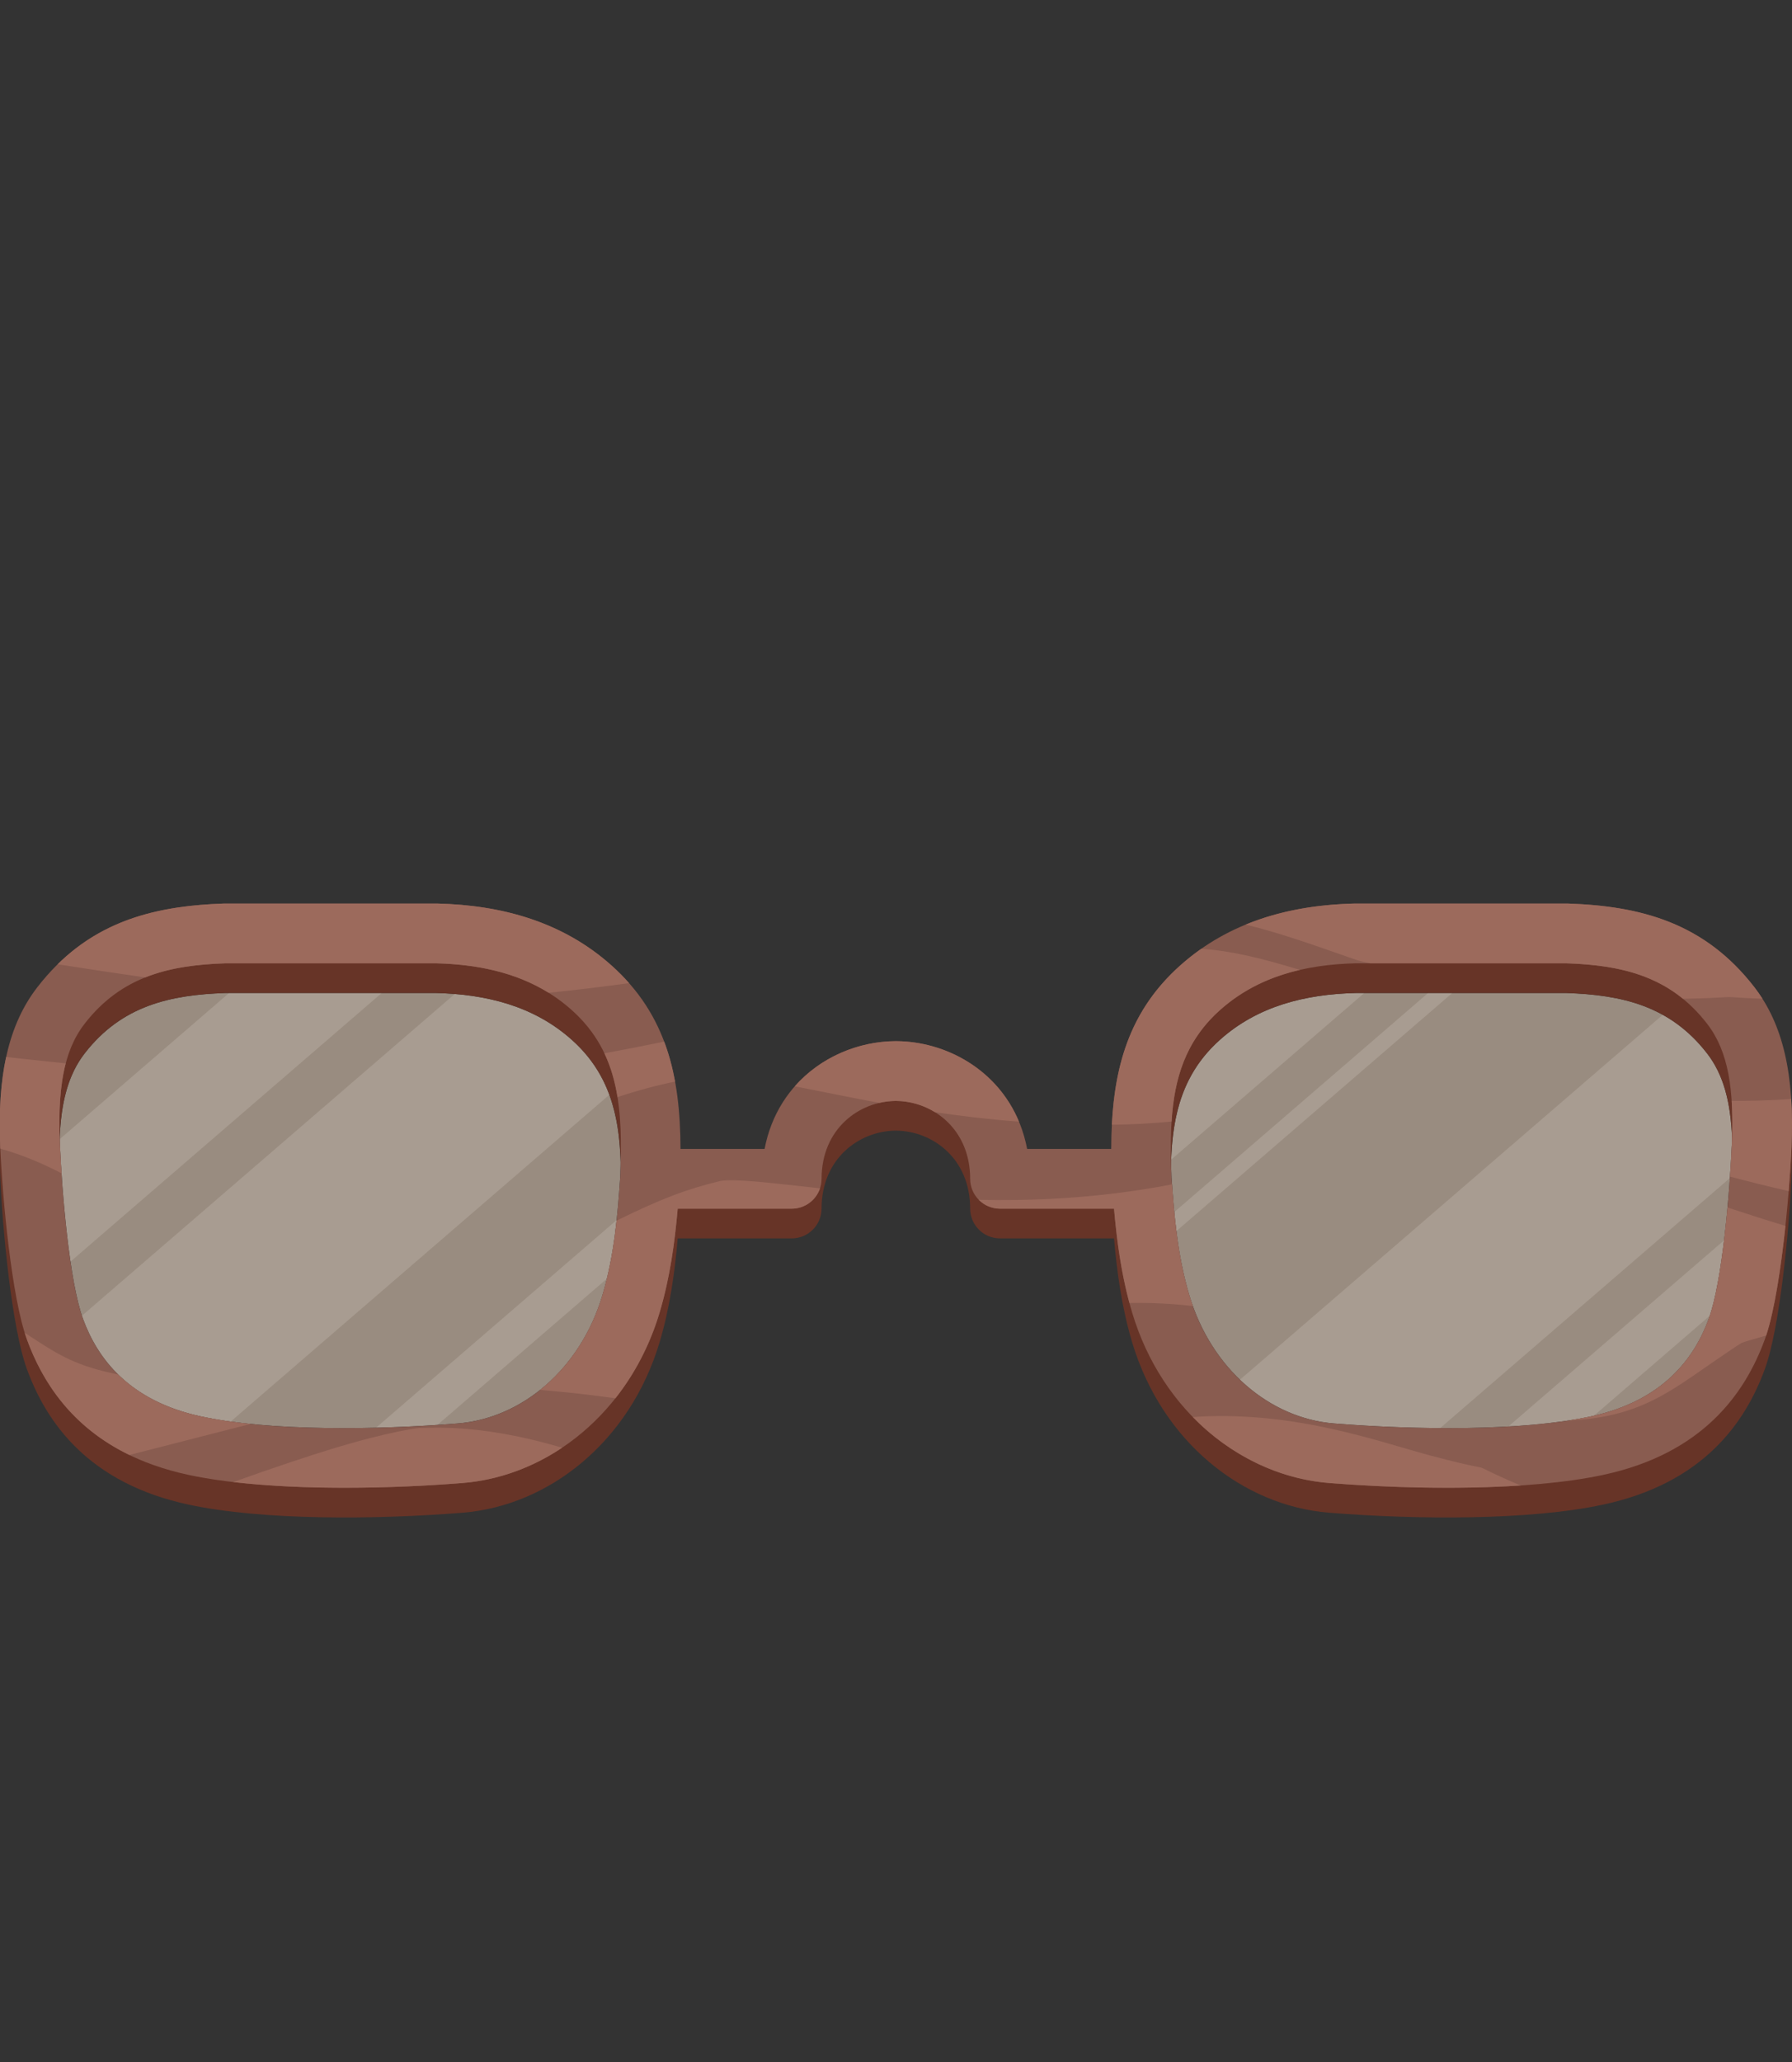 <?xml version="1.0" encoding="UTF-8" standalone="no"?><!DOCTYPE svg PUBLIC "-//W3C//DTD SVG 1.1//EN" "http://www.w3.org/Graphics/SVG/1.1/DTD/svg11.dtd"><svg width="100%" height="100%" viewBox="0 0 300 345" version="1.1" xmlns="http://www.w3.org/2000/svg" xmlns:xlink="http://www.w3.org/1999/xlink" xml:space="preserve" xmlns:serif="http://www.serif.com/" style="fill-rule:evenodd;clip-rule:evenodd;stroke-linejoin:round;stroke-miterlimit:2;"><rect x="0" y="0" width="300" height="345" fill="#333333" stroke="none"/><g id="Witch"><g id="Witch-Glasses" serif:id="Witch Glasses"><path d="M103.91,194.49c-0.02,0.813 -0.048,1.636 -0.081,2.469c-0.433,6.31 -0.99,13.104 -2.987,19.784c-3.701,12.379 -13.524,20.561 -24.182,21.415c-13.766,1.102 -31.357,1.317 -42.945,-1.155c-12.191,-2.599 -17.432,-9.804 -19.822,-16.348c-2.293,-6.278 -3.514,-21.201 -3.863,-29.158c-0.015,-0.363 -0.029,-0.722 -0.041,-1.077c0.236,-6.033 1.433,-10.612 4.168,-14.15c6.234,-8.061 14.391,-9.811 23.586,-10.126c0.009,0 35.233,0 35.233,0c8.464,0.205 16.452,2.178 22.796,7.875c6.18,5.549 7.887,12.43 8.138,20.471Zm186.056,-4.07c-0.012,0.355 -0.026,0.714 -0.042,1.077c-0.348,7.957 -1.569,22.88 -3.862,29.158c-2.39,6.544 -7.631,13.749 -19.822,16.348c-11.589,2.472 -29.179,2.257 -42.945,1.155c-10.659,-0.854 -20.481,-9.036 -24.182,-21.415c-1.997,-6.68 -2.554,-13.474 -2.987,-19.784c-0.033,-0.833 -0.061,-1.656 -0.082,-2.469c0.252,-8.041 1.959,-14.922 8.139,-20.471c6.344,-5.697 14.332,-7.67 22.796,-7.875c-0,0 35.224,0 35.233,0c9.195,0.315 17.352,2.065 23.585,10.126c2.736,3.538 3.933,8.117 4.169,14.15Z" style="fill:#ffe6cf;fill-opacity:0.5;"/><path d="M38.348,166.144c2.982,0 16.332,0 25.557,0l-52.104,44.939c-0.976,-6.673 -1.549,-14.533 -1.771,-19.586c-0.013,-0.302 -0.025,-0.602 -0.035,-0.898l28.353,-24.455Zm37.786,0.164c7.283,0.594 14.089,2.728 19.638,7.711c3.045,2.734 5.004,5.792 6.239,9.153l-63.394,54.677c-1.724,-0.238 -3.366,-0.518 -4.902,-0.846c-12.191,-2.599 -17.432,-9.804 -19.822,-16.348c-0.06,-0.164 -0.119,-0.334 -0.178,-0.51l62.419,-53.837Zm27.096,37.828c-0.346,3.231 -0.839,6.525 -1.635,9.812l-28.359,24.46c-3.307,0.218 -6.775,0.382 -10.284,0.468l40.278,-34.74Zm92.83,-10.105c0.303,-7.845 2.061,-14.569 8.123,-20.012c6.344,-5.697 14.332,-7.67 22.796,-7.875c-0,0 0.512,0 1.414,0l-32.333,27.887Zm43.02,-27.887c1.314,0 2.674,0 4.045,0l-46.187,39.836c-0.134,-1.069 -0.248,-2.132 -0.35,-3.187l42.492,-36.649Zm39.283,3.649c2.7,1.493 5.192,3.577 7.434,6.477c2.736,3.538 3.933,8.117 4.169,14.15c-0.012,0.355 -0.026,0.714 -0.042,1.077c-0.071,1.625 -0.178,3.539 -0.324,5.611l-48.501,41.832c-6.127,-0.04 -12.274,-0.339 -17.804,-0.782c-5.761,-0.462 -11.278,-3.064 -15.716,-7.314l70.784,-61.051Zm10.263,37.731c-0.592,4.919 -1.38,9.592 -2.383,12.61l-19.405,16.737c-0.198,0.045 -0.397,0.09 -0.598,0.132c-3.998,0.853 -8.71,1.386 -13.732,1.673l36.118,-31.152Z" style="fill:#fff8f1;fill-opacity:0.15;"/><path d="M149.913,189.17c-6.075,0.064 -12.372,4.663 -12.372,13.031c0,2.762 -2.238,5 -5,5l-19.087,0c-0.495,5.656 -1.29,11.553 -3.031,17.377c-4.994,16.705 -18.582,27.367 -32.965,28.519c-14.691,1.177 -33.461,1.295 -45.828,-1.342c-16.784,-3.579 -23.84,-13.689 -27.13,-22.698c-2.531,-6.929 -4.075,-23.37 -4.46,-32.15c-0.534,-12.176 1.432,-20.579 6.207,-26.754c8.318,-10.757 18.975,-13.598 31.253,-14.006c0.055,-0.002 0.111,-0.003 0.166,-0.003l35.37,0c0.039,0 0.078,0.001 0.117,0.001c10.918,0.255 21.119,3.086 29.301,10.434c9.1,8.172 11.435,18.356 11.47,30.622c-0,0 14.077,0 14.077,0c2.238,-11.711 12.274,-17.942 21.835,-18.031c0.025,-0 0.051,-0 0.077,-0c0.043,-0.001 0.086,-0.001 0.129,-0c0.026,-0 0.051,-0 0.077,0c9.56,0.089 19.597,6.32 21.835,18.031c0,0 14.077,0 14.077,0c0.035,-12.266 2.37,-22.45 11.47,-30.622c8.182,-7.348 18.383,-10.179 29.301,-10.434c0.039,-0 0.078,-0.001 0.117,-0.001l35.37,0c0.055,0 0.111,0.001 0.166,0.003c12.278,0.408 22.935,3.249 31.253,14.006c4.775,6.175 6.741,14.578 6.207,26.754c-0.385,8.78 -1.929,25.221 -4.46,32.15c-3.29,9.009 -10.346,19.119 -27.13,22.698c-12.367,2.637 -31.137,2.519 -45.828,1.342c-14.384,-1.152 -27.971,-11.814 -32.965,-28.519c-1.741,-5.824 -2.537,-11.721 -3.031,-17.377l-19.087,0c-2.762,0 -5,-2.238 -5,-5c-0,-8.368 -6.297,-12.967 -12.372,-13.031c-0.043,-0 -0.086,-0 -0.129,-0Zm-46.084,12.76c0.449,-11.292 -0.049,-20.72 -8.057,-27.911c-6.344,-5.697 -14.332,-7.67 -22.796,-7.875c-0,0 -35.224,0 -35.233,0c-9.195,0.315 -17.352,2.065 -23.586,10.126c-3.584,4.635 -4.527,11.059 -4.127,20.199c0.349,7.956 1.57,22.879 3.863,29.158c2.39,6.544 7.631,13.748 19.822,16.348c11.588,2.471 29.179,2.256 42.945,1.154c10.658,-0.853 20.481,-9.036 24.182,-21.415c1.997,-6.68 2.554,-13.474 2.987,-19.784Zm92.297,0c0.433,6.31 0.99,13.104 2.987,19.784c3.701,12.379 13.523,20.562 24.182,21.415c13.766,1.102 31.356,1.317 42.945,-1.154c12.191,-2.6 17.432,-9.804 19.822,-16.348c2.293,-6.279 3.514,-21.202 3.862,-29.158c0.401,-9.14 -0.542,-15.564 -4.127,-20.199c-6.233,-8.061 -14.39,-9.811 -23.585,-10.126c-0.009,0 -35.233,0 -35.233,0c-8.464,0.205 -16.452,2.178 -22.796,7.875c-8.008,7.191 -8.506,16.619 -8.057,27.911Z" style="fill:#673427;"/><path d="M149.913,184.199c-6.075,0.064 -12.372,4.663 -12.372,13.031c0,2.761 -2.238,5 -5,5l-19.087,0c-0.495,5.656 -1.29,11.552 -3.031,17.377c-4.994,16.705 -18.582,27.367 -32.965,28.519c-14.691,1.176 -33.461,1.295 -45.828,-1.342c-16.784,-3.58 -23.84,-13.689 -27.13,-22.698c-2.531,-6.929 -4.075,-23.37 -4.46,-32.151c-0.534,-12.175 1.432,-20.578 6.207,-26.753c8.318,-10.757 18.975,-13.598 31.253,-14.006c0.055,-0.002 0.111,-0.003 0.166,-0.003l35.37,-0c0.039,-0 0.078,0 0.117,0.001c10.918,0.255 21.119,3.086 29.301,10.433c9.1,8.173 11.435,18.357 11.47,30.623c-0,0 14.077,0 14.077,0c2.238,-11.712 12.274,-17.943 21.835,-18.031c0.025,-0 0.051,-0.001 0.077,-0.001c0.043,0 0.086,0 0.129,0c0.026,0 0.051,0.001 0.077,0.001c9.56,0.088 19.597,6.319 21.835,18.031c0,0 14.077,0 14.077,0c0.035,-12.266 2.37,-22.45 11.47,-30.623c8.182,-7.347 18.383,-10.178 29.301,-10.433c0.039,-0.001 0.078,-0.001 0.117,-0.001l35.37,-0c0.055,-0 0.111,0.001 0.166,0.003c12.278,0.408 22.935,3.249 31.253,14.006c4.775,6.175 6.741,14.578 6.207,26.753c-0.385,8.781 -1.929,25.222 -4.46,32.151c-3.29,9.009 -10.346,19.118 -27.13,22.698c-12.367,2.637 -31.137,2.518 -45.828,1.342c-14.384,-1.152 -27.971,-11.814 -32.965,-28.519c-1.741,-5.825 -2.537,-11.721 -3.031,-17.377l-19.087,0c-2.762,0 -5,-2.239 -5,-5c-0,-8.368 -6.297,-12.967 -12.372,-13.031c-0.043,-0.001 -0.086,-0.001 -0.129,-0Zm-46.084,12.76c0.449,-11.293 -0.049,-20.72 -8.057,-27.911c-6.344,-5.698 -14.332,-7.67 -22.796,-7.875c-0,-0 -35.224,-0 -35.233,0c-9.195,0.315 -17.352,2.064 -23.586,10.126c-3.584,4.635 -4.527,11.059 -4.127,20.198c0.349,7.957 1.57,22.88 3.863,29.158c2.39,6.544 7.631,13.749 19.822,16.348c11.588,2.472 29.179,2.257 42.945,1.155c10.658,-0.854 20.481,-9.036 24.182,-21.415c1.997,-6.68 2.554,-13.474 2.987,-19.784Zm92.297,0c0.433,6.31 0.99,13.104 2.987,19.784c3.701,12.379 13.523,20.561 24.182,21.415c13.766,1.102 31.356,1.317 42.945,-1.155c12.191,-2.599 17.432,-9.804 19.822,-16.348c2.293,-6.278 3.514,-21.201 3.862,-29.158c0.401,-9.139 -0.542,-15.563 -4.127,-20.198c-6.233,-8.062 -14.39,-9.811 -23.585,-10.126c-0.009,-0 -35.233,-0 -35.233,-0c-8.464,0.205 -16.452,2.177 -22.796,7.875c-8.008,7.191 -8.506,16.618 -8.057,27.911Z" style="fill:#895c50;"/><path d="M0.051,192.187c-0.004,-0.084 -0.007,-0.168 -0.011,-0.252c-0.256,-5.84 0.063,-10.812 0.991,-15.087c2.783,0.311 6.138,0.673 9.975,1.063c-0.978,3.703 -1.213,8.167 -0.976,13.586c0.062,1.414 0.152,3.048 0.27,4.815c-2.861,-1.484 -6.342,-3.043 -10.249,-4.125Zm9.597,-30.851c7.748,-7.616 17.189,-9.806 27.852,-10.16c0.055,-0.002 0.111,-0.003 0.166,-0.003l35.37,-0c0.039,-0 0.078,0 0.117,0.001c10.918,0.255 21.119,3.086 29.301,10.433c1.04,0.935 1.993,1.896 2.863,2.883c-4.458,0.612 -8.948,1.161 -13.463,1.618c-5.581,-3.464 -12.076,-4.77 -18.878,-4.935c-0,-0 -35.224,-0 -35.233,0c-4.806,0.165 -9.329,0.721 -13.442,2.366c-4.934,-0.714 -10.012,-1.475 -14.653,-2.203Zm198.887,-6.639c5.664,-2.331 11.841,-3.373 18.267,-3.523c0.039,-0.001 0.078,-0.001 0.117,-0.001l35.37,-0c0.055,-0 0.111,0.001 0.166,0.003c12.278,0.408 22.935,3.249 31.253,14.006c0.478,0.617 0.927,1.258 1.349,1.921c-1.603,-0.047 -3.29,-0.133 -5.066,-0.261c-1.162,-0.083 -1.993,0.143 -7.238,0.249c-0.337,0.006 -0.673,0.012 -1.008,0.017c-5.556,-4.525 -12.216,-5.684 -19.533,-5.935c-0.008,-0 -24.879,-0 -32.824,-0c-0.012,-0.003 -0.023,-0.005 -0.035,-0.008c-1.629,-0.366 -1.639,-0.322 -3.212,-0.876c-6.47,-2.28 -12.115,-4.262 -17.606,-5.592Zm90.366,50.41c-0.733,6.922 -1.819,14.092 -3.226,18.344c-0.887,0.252 -3.642,1.037 -4.125,1.241c-0.26,0.11 -4.141,2.771 -4.499,3.016c-7.582,5.2 -12.695,9.44 -24.515,9.967c1.29,-0.198 2.528,-0.421 3.704,-0.672c12.191,-2.599 17.432,-9.804 19.822,-16.348c1.471,-4.026 2.5,-11.608 3.141,-18.628c3.158,1.05 6.411,2.095 9.698,3.08Zm-44.319,43.434c-10.406,0.691 -22.173,0.379 -32.085,-0.415c-8.39,-0.672 -16.51,-4.58 -22.811,-11.036c1.857,-0.131 3.794,-0.189 5.819,-0.159c14.45,0.209 26.149,4.53 34.069,6.627c7.942,2.104 8.033,1.787 8.673,2.103c2.21,1.092 4.317,2.048 6.335,2.88Zm-160.472,-6.321c-5.067,3.39 -10.794,5.437 -16.652,5.906c-11.982,0.959 -26.678,1.215 -38.399,-0.154c6.853,-2.468 13.033,-4.493 16.358,-5.508c9.972,-3.043 14.63,-3.535 14.728,-3.539c5.07,-0.216 9.974,0.093 16.276,1.366c2.414,0.487 4.888,1.119 7.689,1.929Zm-74.325,-12.242c3.155,3.091 7.608,5.677 13.93,7.025c2.502,0.534 5.284,0.942 8.247,1.244c-0.593,0.148 -1.195,0.301 -1.809,0.457l-18.494,4.734c-9.814,-4.754 -14.614,-12.382 -17.159,-19.352c-0.125,-0.343 -0.248,-0.708 -0.368,-1.095c5.194,3.379 7.834,5.262 14.709,6.786c0.315,0.07 0.629,0.137 0.944,0.201Zm70.646,2.569c4.686,-3.742 8.427,-9.17 10.411,-15.804c1.247,-4.174 1.933,-8.392 2.378,-12.508c7.484,-3.698 11.856,-5.311 17.314,-6.626l-0.001,-0.005c2.355,-0.453 8.499,0.32 16.75,1.215c-0.664,1.982 -2.536,3.411 -4.742,3.411l-19.087,0c-0.495,5.656 -1.29,11.552 -3.031,17.377c-1.634,5.465 -4.187,10.283 -7.387,14.333c-7.902,-1.042 -9.521,-1.09 -12.454,-1.379c-0.05,-0.005 -0.101,-0.009 -0.151,-0.014Zm12.945,-49c-0.417,-2.587 -1.105,-5.028 -2.191,-7.316c3.363,-0.616 6.7,-1.271 10.008,-1.953c0.805,2.137 1.398,4.367 1.822,6.689c-3.145,0.632 -6.366,1.517 -9.639,2.58Zm114.242,-21.271c-4.926,1.134 -9.497,3.235 -13.435,6.772c-5.695,5.113 -7.592,11.357 -8.051,18.599c-3.317,0.326 -6.493,0.496 -9.996,0.533c0.539,-10.476 3.286,-19.317 11.365,-26.573c1.166,-1.047 2.374,-2.003 3.618,-2.872c5.191,0.389 9.954,1.552 16.499,3.541Zm-84.561,19.474c4.34,-4.919 10.657,-7.494 16.779,-7.551c0.025,-0 0.051,-0.001 0.077,-0.001c0.043,0 0.086,0 0.129,0c0.026,0 0.051,0.001 0.077,0.001c8.232,0.076 16.817,4.706 20.473,13.469c-4.957,-0.371 -9.65,-0.932 -14.061,-1.584c-1.975,-1.22 -4.247,-1.862 -6.489,-1.885c-0.043,-0.001 -0.086,-0.001 -0.129,-0c-0.903,0.009 -1.811,0.119 -2.703,0.326c-5.245,-0.966 -9.977,-1.966 -14.153,-2.775Zm166.811,2.121c0.159,2.489 0.174,5.17 0.047,8.064c-0.092,2.093 -0.25,4.621 -0.471,7.351c-3.399,-0.771 -6.705,-1.601 -9.827,-2.424c0.137,-1.977 0.239,-3.805 0.307,-5.365c0.117,-2.66 0.12,-5.09 -0.023,-7.312c2.673,0.014 6.106,-0.033 9.967,-0.314Zm-110.793,34.126c-1.428,-5.298 -2.125,-10.631 -2.574,-15.767l-19.087,0c-1.393,0 -2.652,-0.569 -3.559,-1.487c7.809,0.165 19.292,-0.053 32.354,-2.584c0.426,5.967 1.033,12.325 2.904,18.584c0.18,0.601 0.374,1.192 0.582,1.773c-3.568,-0.403 -7.098,-0.569 -10.62,-0.519Z" style="fill:#9c6a5c;"/></g></g></svg>